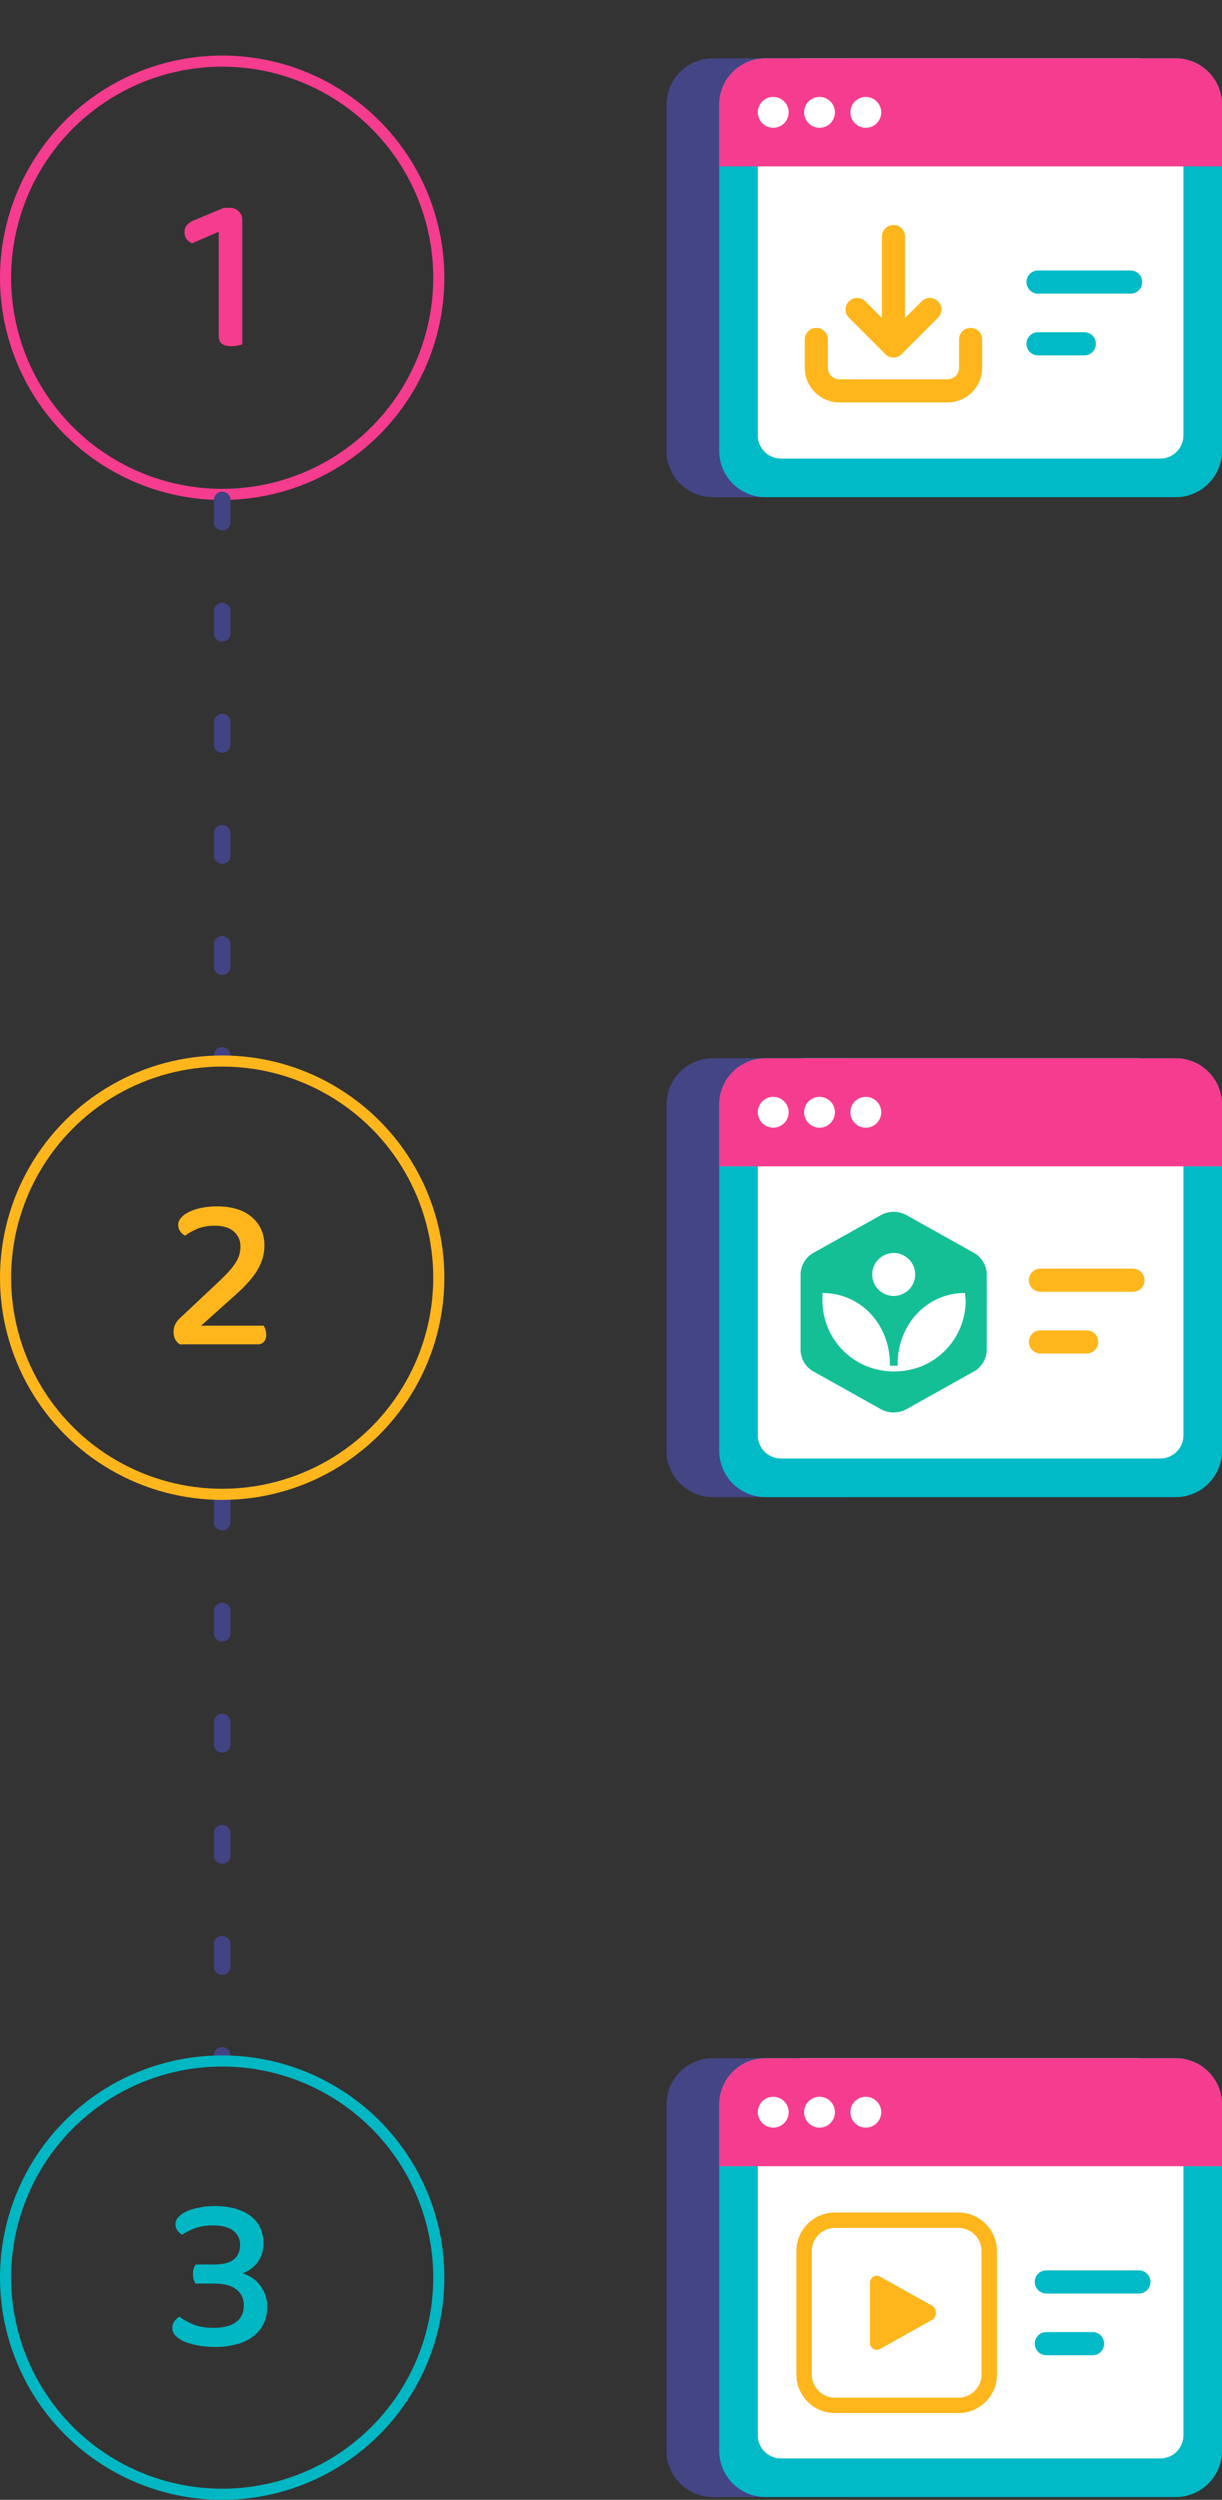 <svg width="110" height="225" viewBox="0 0 110 225" fill="none" xmlns="http://www.w3.org/2000/svg">
<rect x="0" y="0" width="110" height="225" fill="#333333" stroke="none"/>
<path d="M60 9.418C60 7.117 61.865 5.251 64.167 5.251H76.303V44.749H64.167C61.865 44.749 60 42.883 60 40.582V9.418Z" fill="#444585"/>
<path d="M68.909 44.749H105.833C108.134 44.749 110 42.883 110 40.582V9.418C110 7.117 108.134 5.251 105.833 5.251H68.909C66.608 5.251 64.742 7.117 64.742 9.418V40.582C64.742 42.883 66.608 44.749 68.909 44.749Z" fill="#00BAC7"/>
<path d="M70.298 41.276H104.444C105.595 41.276 106.528 40.344 106.528 39.193V9.418C106.528 7.117 104.662 5.251 102.361 5.251H72.382C70.08 5.251 68.215 7.117 68.215 9.418V39.193C68.215 40.344 69.148 41.276 70.298 41.276Z" fill="white"/>
<path d="M73.482 30.554V33.1C73.482 34.251 74.415 35.183 75.566 35.183H85.288C86.439 35.183 87.371 34.251 87.371 33.1V30.554" stroke="#FFB61C" stroke-width="2.083" stroke-linecap="round"/>
<path d="M80.427 21.294L80.427 31.132" stroke="#FFB61C" stroke-width="2.083" stroke-linecap="round" stroke-linejoin="round"/>
<path d="M77.153 27.859L80.427 31.132L83.701 27.859" stroke="#FFB61C" stroke-width="2.083" stroke-linecap="round" stroke-linejoin="round"/>
<path d="M93.441 25.389H101.775" stroke="#00BAC7" stroke-width="2.083" stroke-linecap="round" stroke-linejoin="round"/>
<path d="M93.44 30.945H97.607" stroke="#00BAC7" stroke-width="2.083" stroke-linecap="round" stroke-linejoin="round"/>
<path d="M64.742 14.974H110V9.418C110 7.117 108.134 5.251 105.833 5.251H68.909C66.608 5.251 64.742 7.117 64.742 9.418V14.974Z" fill="#F63C8F"/>
<circle cx="69.604" cy="10.113" r="1.389" fill="white"/>
<circle cx="73.77" cy="10.113" r="1.389" fill="white"/>
<circle cx="77.937" cy="10.113" r="1.389" fill="white"/>
<circle cx="20" cy="25" r="19.5" stroke="#F53C8E"/>
<path d="M21.808 31C21.701 31.04 21.561 31.073 21.388 31.1C21.215 31.14 21.028 31.16 20.828 31.16C20.442 31.16 20.155 31.087 19.968 30.94C19.782 30.793 19.688 30.54 19.688 30.18V20.86L17.288 21.9C17.102 21.82 16.942 21.7 16.808 21.54C16.675 21.38 16.608 21.167 16.608 20.9C16.608 20.633 16.681 20.42 16.828 20.26C16.975 20.087 17.208 19.933 17.528 19.8L20.168 18.7H20.648C20.995 18.7 21.275 18.807 21.488 19.02C21.701 19.22 21.808 19.493 21.808 19.84V31Z" fill="#F53C8E"/>
<path d="M20 45V95" stroke="#414383" stroke-width="1.5" stroke-linecap="round" stroke-linejoin="round" stroke-dasharray="2 8"/>
<path d="M20 135V185" stroke="#414383" stroke-width="1.5" stroke-linecap="round" stroke-linejoin="round" stroke-dasharray="2 8"/>
<path d="M60 99.418C60 97.117 61.865 95.251 64.167 95.251H76.303V134.749H64.167C61.865 134.749 60 132.883 60 130.582V99.418Z" fill="#444585"/>
<path d="M68.909 134.749H105.833C108.134 134.749 110 132.883 110 130.582V99.418C110 97.117 108.134 95.251 105.833 95.251H68.909C66.608 95.251 64.742 97.117 64.742 99.418V130.582C64.742 132.883 66.608 134.749 68.909 134.749Z" fill="#00BAC7"/>
<path d="M70.298 131.276H104.444C105.595 131.276 106.528 130.344 106.528 129.193V99.418C106.528 97.117 104.662 95.251 102.361 95.251H72.382C70.08 95.251 68.215 97.117 68.215 99.418V129.193C68.215 130.344 69.148 131.276 70.298 131.276Z" fill="white"/>
<path d="M64.742 104.974H110V99.418C110 97.117 108.134 95.251 105.833 95.251H68.909C66.608 95.251 64.742 97.117 64.742 99.418V104.974Z" fill="#F63C8F"/>
<circle cx="69.604" cy="100.112" r="1.389" fill="white"/>
<circle cx="73.77" cy="100.112" r="1.389" fill="white"/>
<circle cx="77.937" cy="100.112" r="1.389" fill="white"/>
<path d="M93.651 115.227H101.984" stroke="#FFB61C" stroke-width="2.083" stroke-linecap="round" stroke-linejoin="round"/>
<path d="M93.652 120.783H97.819" stroke="#FFB61C" stroke-width="2.083" stroke-linecap="round" stroke-linejoin="round"/>
<path d="M73.129 112.816C72.821 113.011 72.564 113.276 72.379 113.59C72.194 113.904 72.087 114.257 72.065 114.621V121.584C72.087 121.948 72.194 122.301 72.379 122.615C72.564 122.929 72.821 123.194 73.129 123.389L79.377 126.884C79.708 127.046 80.072 127.13 80.44 127.13C80.809 127.13 81.173 127.046 81.504 126.884L87.758 123.389C88.066 123.194 88.323 122.929 88.508 122.615C88.693 122.301 88.8 121.948 88.822 121.584V114.621C88.8 114.257 88.693 113.904 88.508 113.59C88.323 113.276 88.066 113.011 87.758 112.816L81.511 109.321C81.18 109.159 80.816 109.075 80.447 109.075C80.078 109.075 79.714 109.159 79.383 109.321L73.129 112.816Z" fill="#14BF96"/>
<path d="M86.862 116.375C83.394 116.375 80.802 119.25 80.802 122.777V122.925H80.106V122.777C80.106 119.25 77.527 116.388 74.032 116.375C74.032 116.594 74.032 116.819 74.032 117.019C74.025 118.322 74.417 119.596 75.154 120.67C75.892 121.744 76.94 122.567 78.159 123.028C78.9 123.3 79.683 123.44 80.473 123.441C81.269 123.44 82.059 123.3 82.807 123.028C84.024 122.565 85.07 121.741 85.806 120.668C86.542 119.594 86.933 118.321 86.927 117.019C86.895 116.813 86.882 116.594 86.862 116.375Z" fill="white"/>
<path d="M80.447 116.645C81.515 116.645 82.381 115.779 82.381 114.711C82.381 113.643 81.515 112.777 80.447 112.777C79.379 112.777 78.513 113.643 78.513 114.711C78.513 115.779 79.379 116.645 80.447 116.645Z" fill="white"/>
<circle cx="20" cy="115" r="19.5" stroke="#FEB61C"/>
<path d="M16.043 110.24C16.043 110.013 16.13 109.8 16.303 109.6C16.476 109.4 16.716 109.227 17.023 109.08C17.343 108.92 17.709 108.8 18.123 108.72C18.549 108.627 19.009 108.58 19.503 108.58C20.876 108.58 21.936 108.907 22.683 109.56C23.43 110.213 23.803 111.067 23.803 112.12C23.803 112.853 23.603 113.567 23.203 114.26C22.803 114.953 22.13 115.72 21.183 116.56L18.103 119.32H23.723C23.79 119.4 23.843 119.513 23.883 119.66C23.936 119.807 23.963 119.967 23.963 120.14C23.963 120.42 23.89 120.633 23.743 120.78C23.61 120.927 23.43 121 23.203 121H16.183C15.809 120.747 15.623 120.38 15.623 119.9C15.623 119.633 15.676 119.393 15.783 119.18C15.889 118.967 16.036 118.78 16.223 118.62L19.583 115.46C19.97 115.1 20.296 114.773 20.563 114.48C20.829 114.187 21.043 113.913 21.203 113.66C21.363 113.407 21.476 113.167 21.543 112.94C21.61 112.7 21.643 112.453 21.643 112.2C21.643 111.64 21.443 111.187 21.043 110.84C20.656 110.493 20.083 110.32 19.323 110.32C18.736 110.32 18.216 110.413 17.763 110.6C17.323 110.787 16.956 110.993 16.663 111.22C16.489 111.127 16.343 111 16.223 110.84C16.103 110.667 16.043 110.467 16.043 110.24Z" fill="#FEB61C"/>
<circle cx="20" cy="205" r="19.5" stroke="#01B7C3"/>
<path d="M19.332 198.56C20.679 198.56 21.745 198.853 22.532 199.44C23.319 200.013 23.712 200.847 23.712 201.94C23.712 202.327 23.652 202.673 23.532 202.98C23.412 203.273 23.259 203.533 23.072 203.76C22.885 203.973 22.679 204.153 22.452 204.3C22.239 204.447 22.032 204.547 21.832 204.6C22.099 204.693 22.365 204.82 22.632 204.98C22.899 205.14 23.132 205.347 23.332 205.6C23.545 205.853 23.719 206.147 23.852 206.48C23.985 206.813 24.052 207.193 24.052 207.62C24.052 208.207 23.939 208.727 23.712 209.18C23.485 209.633 23.165 210.013 22.752 210.32C22.339 210.627 21.845 210.853 21.272 211C20.699 211.16 20.072 211.24 19.392 211.24C18.805 211.24 18.272 211.193 17.792 211.1C17.312 211.007 16.899 210.887 16.552 210.74C16.219 210.58 15.959 210.4 15.772 210.2C15.599 209.987 15.512 209.767 15.512 209.54C15.512 209.3 15.572 209.1 15.692 208.94C15.812 208.767 15.965 208.627 16.152 208.52C16.472 208.76 16.872 208.987 17.352 209.2C17.845 209.413 18.485 209.52 19.272 209.52C20.099 209.52 20.752 209.353 21.232 209.02C21.712 208.673 21.952 208.167 21.952 207.5C21.952 206.9 21.732 206.427 21.292 206.08C20.865 205.72 20.212 205.54 19.332 205.54H17.612C17.545 205.447 17.485 205.327 17.432 205.18C17.392 205.02 17.372 204.853 17.372 204.68C17.372 204.493 17.392 204.327 17.432 204.18C17.485 204.033 17.545 203.913 17.612 203.82H19.232C20.085 203.82 20.692 203.667 21.052 203.36C21.425 203.04 21.612 202.607 21.612 202.06C21.612 201.5 21.399 201.067 20.972 200.76C20.545 200.453 19.945 200.3 19.172 200.3C18.545 200.3 17.999 200.387 17.532 200.56C17.079 200.733 16.699 200.927 16.392 201.14C16.232 201.047 16.092 200.92 15.972 200.76C15.852 200.6 15.792 200.407 15.792 200.18C15.792 199.953 15.879 199.747 16.052 199.56C16.239 199.36 16.485 199.187 16.792 199.04C17.112 198.893 17.485 198.78 17.912 198.7C18.352 198.607 18.825 198.56 19.332 198.56Z" fill="#01B7C3"/>
<path d="M60 189.418C60 187.117 61.865 185.251 64.167 185.251H76.303V224.749H64.167C61.865 224.749 60 222.883 60 220.582V189.418Z" fill="#444585"/>
<path d="M68.909 224.749H105.833C108.134 224.749 110 222.883 110 220.582V189.418C110 187.117 108.134 185.251 105.833 185.251H68.909C66.608 185.251 64.742 187.117 64.742 189.418V220.582C64.742 222.883 66.608 224.749 68.909 224.749Z" fill="#00BAC7"/>
<path d="M70.298 221.276H104.444C105.595 221.276 106.528 220.344 106.528 219.193V189.418C106.528 187.117 104.662 185.251 102.361 185.251H72.382C70.08 185.251 68.215 187.117 68.215 189.418V219.193C68.215 220.344 69.148 221.276 70.298 221.276Z" fill="white"/>
<path d="M94.186 205.389H102.519" stroke="#00BAC7" stroke-width="2.083" stroke-linecap="round" stroke-linejoin="round"/>
<path d="M94.184 210.945H98.35" stroke="#00BAC7" stroke-width="2.083" stroke-linecap="round" stroke-linejoin="round"/>
<path d="M72.381 202.611C72.381 201.076 73.624 199.833 75.159 199.833H86.27C87.804 199.833 89.047 201.076 89.047 202.611V213.722C89.047 215.256 87.804 216.499 86.27 216.499H75.159C73.624 216.499 72.381 215.256 72.381 213.722V202.611Z" stroke="#FFB61C" stroke-width="1.389"/>
<path d="M78.307 205.488V210.844C78.307 211.394 78.856 211.668 79.268 211.394L83.938 208.784C84.35 208.51 84.35 207.823 83.938 207.548L79.268 204.939C78.856 204.664 78.307 204.939 78.307 205.488Z" fill="#FFB61C"/>
<path d="M64.742 194.974H110V189.418C110 187.117 108.134 185.251 105.833 185.251H68.909C66.608 185.251 64.742 187.117 64.742 189.418V194.974Z" fill="#F63C8F"/>
<circle cx="69.604" cy="190.112" r="1.389" fill="white"/>
<circle cx="73.77" cy="190.112" r="1.389" fill="white"/>
<circle cx="77.937" cy="190.112" r="1.389" fill="white"/>
</svg>
